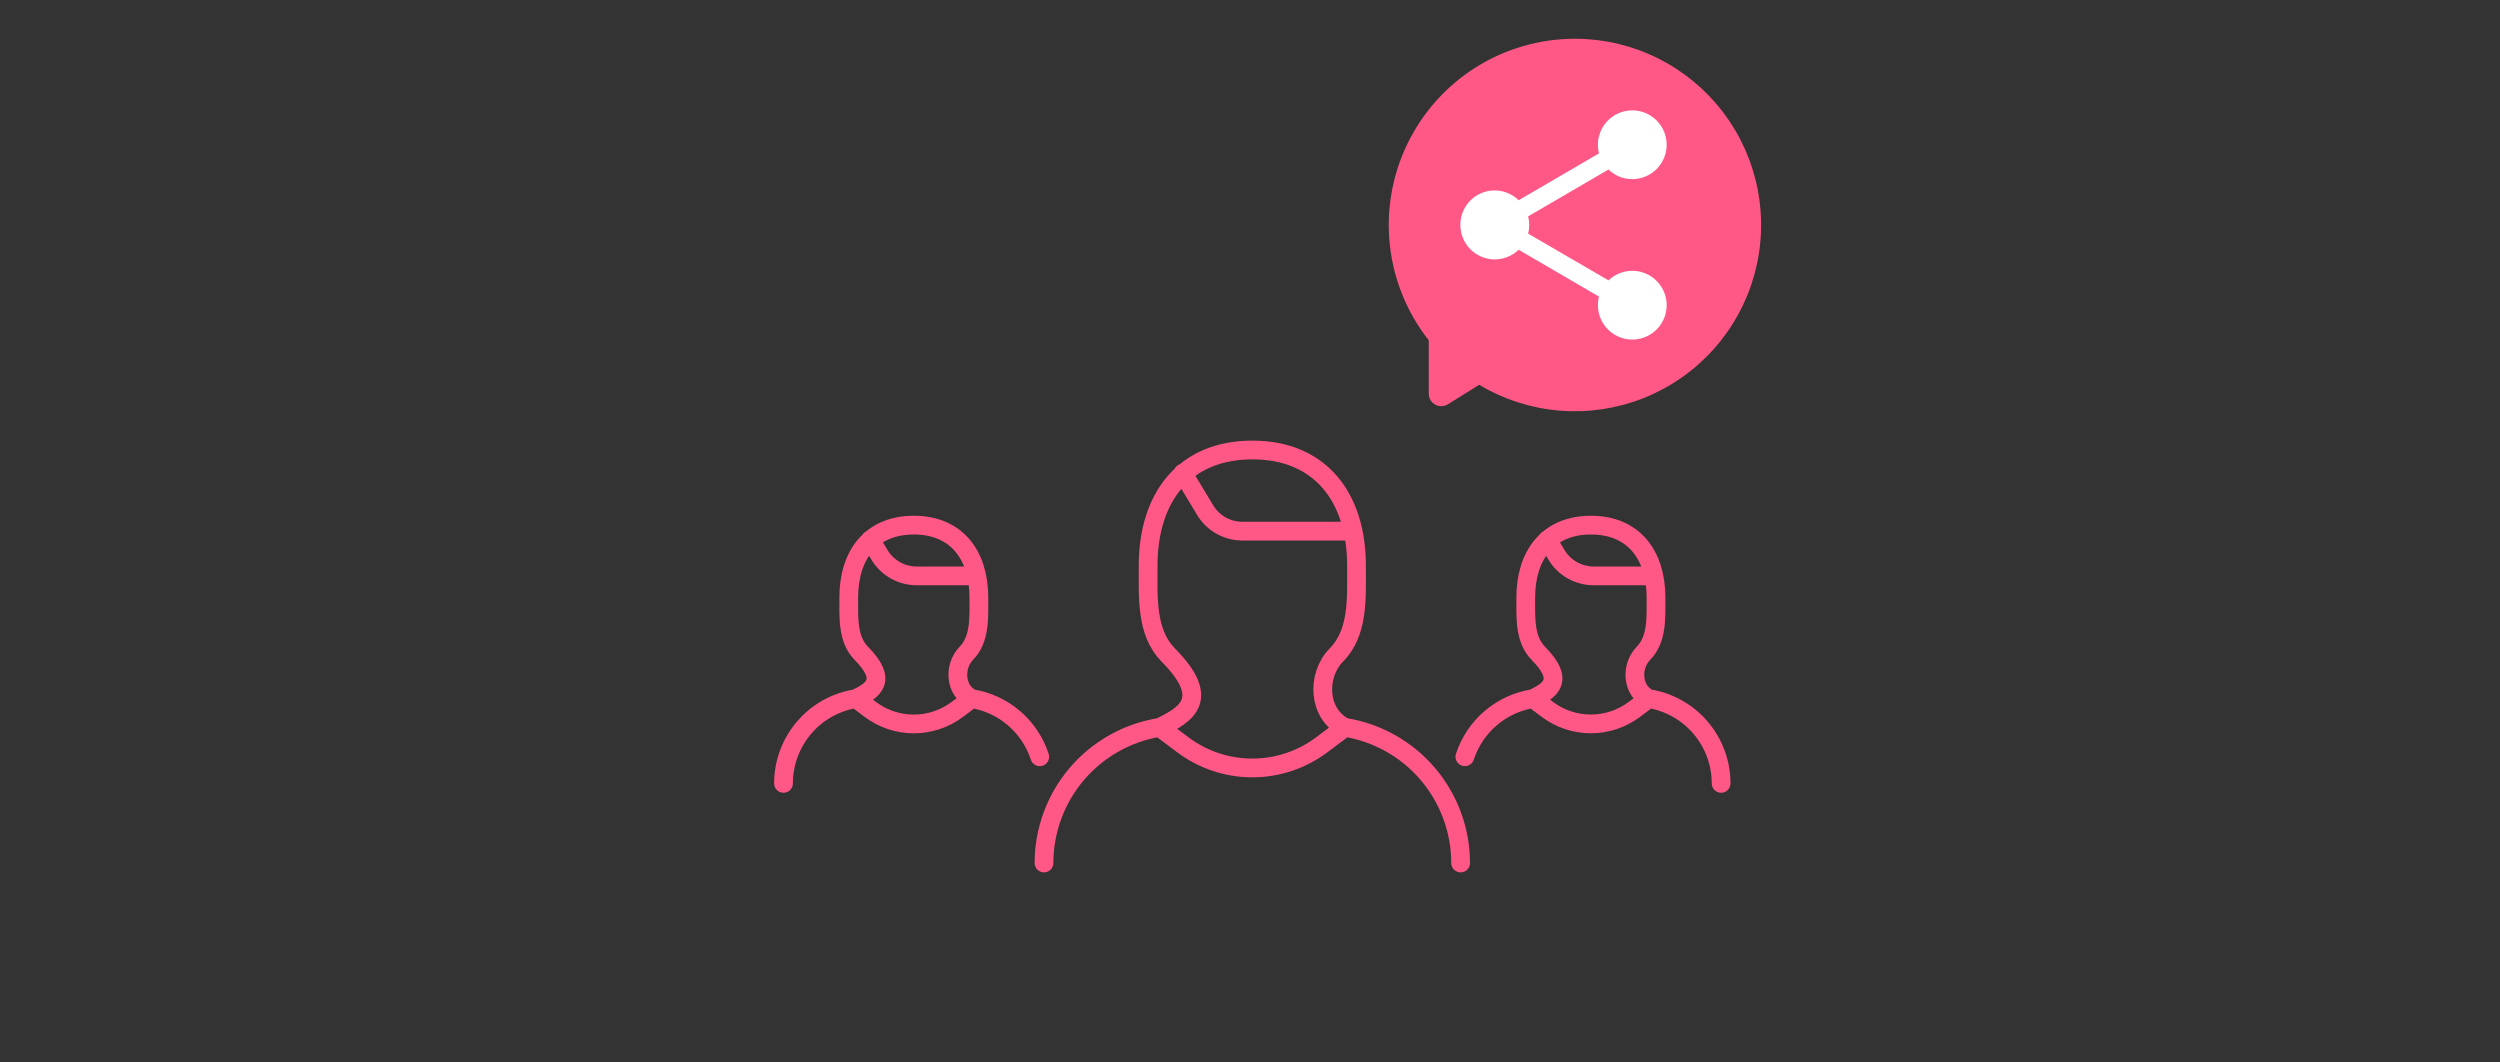 <svg width="200" height="85" viewBox="0 0 200 85" fill="none" xmlns="http://www.w3.org/2000/svg">
<rect x="0" y="0" width="200" height="85" fill="#333333" stroke="none"/>
<path d="M137.69 62.67C137.689 61.036 137.105 59.456 136.044 58.213C134.983 56.971 133.513 56.147 131.9 55.89M131.9 55.89C130.57 55.25 130.44 53.32 131.48 52.26C132.58 51.13 132.48 49.43 132.48 47.81C132.48 44.39 130.68 42.01 127.28 42.01C123.86 42.01 122.06 44.39 122.06 47.81C122.06 49.43 121.96 51.13 123.06 52.26C125.26 54.48 123.96 55.25 122.64 55.89M131.9 55.89L130.75 56.75C129.746 57.505 128.525 57.913 127.27 57.913C126.014 57.913 124.793 57.505 123.79 56.75L122.64 55.89M122.64 55.89C121.391 56.089 120.222 56.628 119.261 57.448C118.299 58.269 117.582 59.339 117.19 60.54M131.9 46.07H127.5C126.9 46.071 126.311 45.917 125.788 45.623C125.266 45.328 124.829 44.904 124.52 44.39L123.8 43.18M77.74 55.88C76.41 55.25 76.28 53.32 77.31 52.26C78.41 51.13 78.31 49.43 78.31 47.81C78.31 44.39 76.51 42.01 73.11 42.01C69.69 42.01 67.9 44.39 67.9 47.81C67.9 49.43 67.8 51.13 68.9 52.26C71.09 54.48 69.8 55.25 68.47 55.89L69.62 56.75C70.624 57.507 71.847 57.916 73.105 57.916C74.362 57.916 75.585 57.507 76.59 56.75L77.74 55.89C78.986 56.09 80.153 56.63 81.113 57.451C82.073 58.271 82.788 59.34 83.18 60.54M62.68 62.67C62.681 61.035 63.266 59.453 64.329 58.21C65.392 56.968 66.864 56.145 68.48 55.89M77.74 46.07H73.34C72.74 46.071 72.15 45.917 71.628 45.623C71.106 45.328 70.669 44.904 70.36 44.39L69.63 43.18M116.85 69.04C116.847 66.428 115.915 63.901 114.221 61.913C112.526 59.925 110.179 58.606 107.6 58.19M107.6 58.19C105.47 57.17 105.26 54.08 106.92 52.39C108.69 50.59 108.52 47.85 108.52 45.26C108.52 39.8 105.64 36 100.19 36C94.73 36 91.85 39.8 91.85 45.26C91.85 47.86 91.69 50.59 93.45 52.39C96.96 55.93 94.9 57.17 92.77 58.19M107.6 58.19L105.76 59.57C104.153 60.781 102.196 61.436 100.185 61.436C98.173 61.436 96.216 60.781 94.61 59.57L92.77 58.19M92.77 58.19C90.191 58.606 87.844 59.925 86.149 61.913C84.454 63.901 83.522 66.428 83.52 69.04M107.6 42.49H99.37C98.77 42.487 98.181 42.33 97.66 42.032C97.14 41.734 96.706 41.306 96.4 40.79L94.63 37.85" stroke="#FF5887" stroke-width="1.5" stroke-linecap="round" stroke-linejoin="round"/>
<path d="M125.999 3.6C123.296 3.6 120.648 4.361 118.357 5.796C116.067 7.231 114.226 9.282 113.046 11.714C111.866 14.145 111.394 16.86 111.685 19.548C111.976 22.235 113.017 24.786 114.689 26.91C114.759 27.01 114.799 27.11 114.799 27.23V31.5C114.799 31.89 115.229 32.13 115.569 31.92L118.069 30.36C118.229 30.26 118.439 30.26 118.599 30.36C120.502 31.497 122.643 32.18 124.854 32.355C127.064 32.529 129.285 32.191 131.344 31.366C133.402 30.542 135.242 29.253 136.721 27.6C138.199 25.947 139.276 23.975 139.867 21.838C140.458 19.7 140.547 17.455 140.128 15.278C139.709 13.1 138.793 11.049 137.45 9.284C136.108 7.519 134.376 6.087 132.39 5.101C130.404 4.115 128.217 3.601 125.999 3.6Z" fill="#FF5887" stroke="#FF5887"/>
<path fill-rule="evenodd" clip-rule="evenodd" d="M130.58 14.33C131.154 14.331 131.713 14.152 132.18 13.818C132.647 13.485 132.998 13.014 133.184 12.471C133.37 11.928 133.381 11.341 133.217 10.791C133.052 10.242 132.72 9.757 132.266 9.406C131.812 9.055 131.26 8.854 130.687 8.832C130.114 8.81 129.548 8.968 129.069 9.284C128.59 9.6 128.222 10.057 128.016 10.593C127.81 11.128 127.776 11.715 127.92 12.27L121.49 16.02C121.104 15.64 120.613 15.384 120.08 15.283C119.548 15.182 118.997 15.241 118.499 15.453C118 15.665 117.575 16.02 117.278 16.473C116.981 16.927 116.825 17.458 116.83 18C116.83 18.54 116.989 19.068 117.286 19.518C117.584 19.969 118.008 20.322 118.505 20.533C119.002 20.744 119.55 20.804 120.081 20.706C120.612 20.607 121.102 20.355 121.49 19.98L127.92 23.73C127.755 24.373 127.828 25.053 128.125 25.647C128.422 26.24 128.924 26.706 129.537 26.958C130.151 27.211 130.835 27.233 131.463 27.02C132.092 26.808 132.623 26.376 132.958 25.803C133.292 25.23 133.409 24.555 133.286 23.904C133.162 23.252 132.807 22.666 132.286 22.256C131.765 21.845 131.113 21.636 130.451 21.668C129.788 21.7 129.159 21.971 128.68 22.43L122.25 18.69C122.367 18.238 122.367 17.763 122.25 17.31L128.68 13.56C129.188 14.057 129.87 14.333 130.58 14.33Z" fill="white"/>
</svg>
